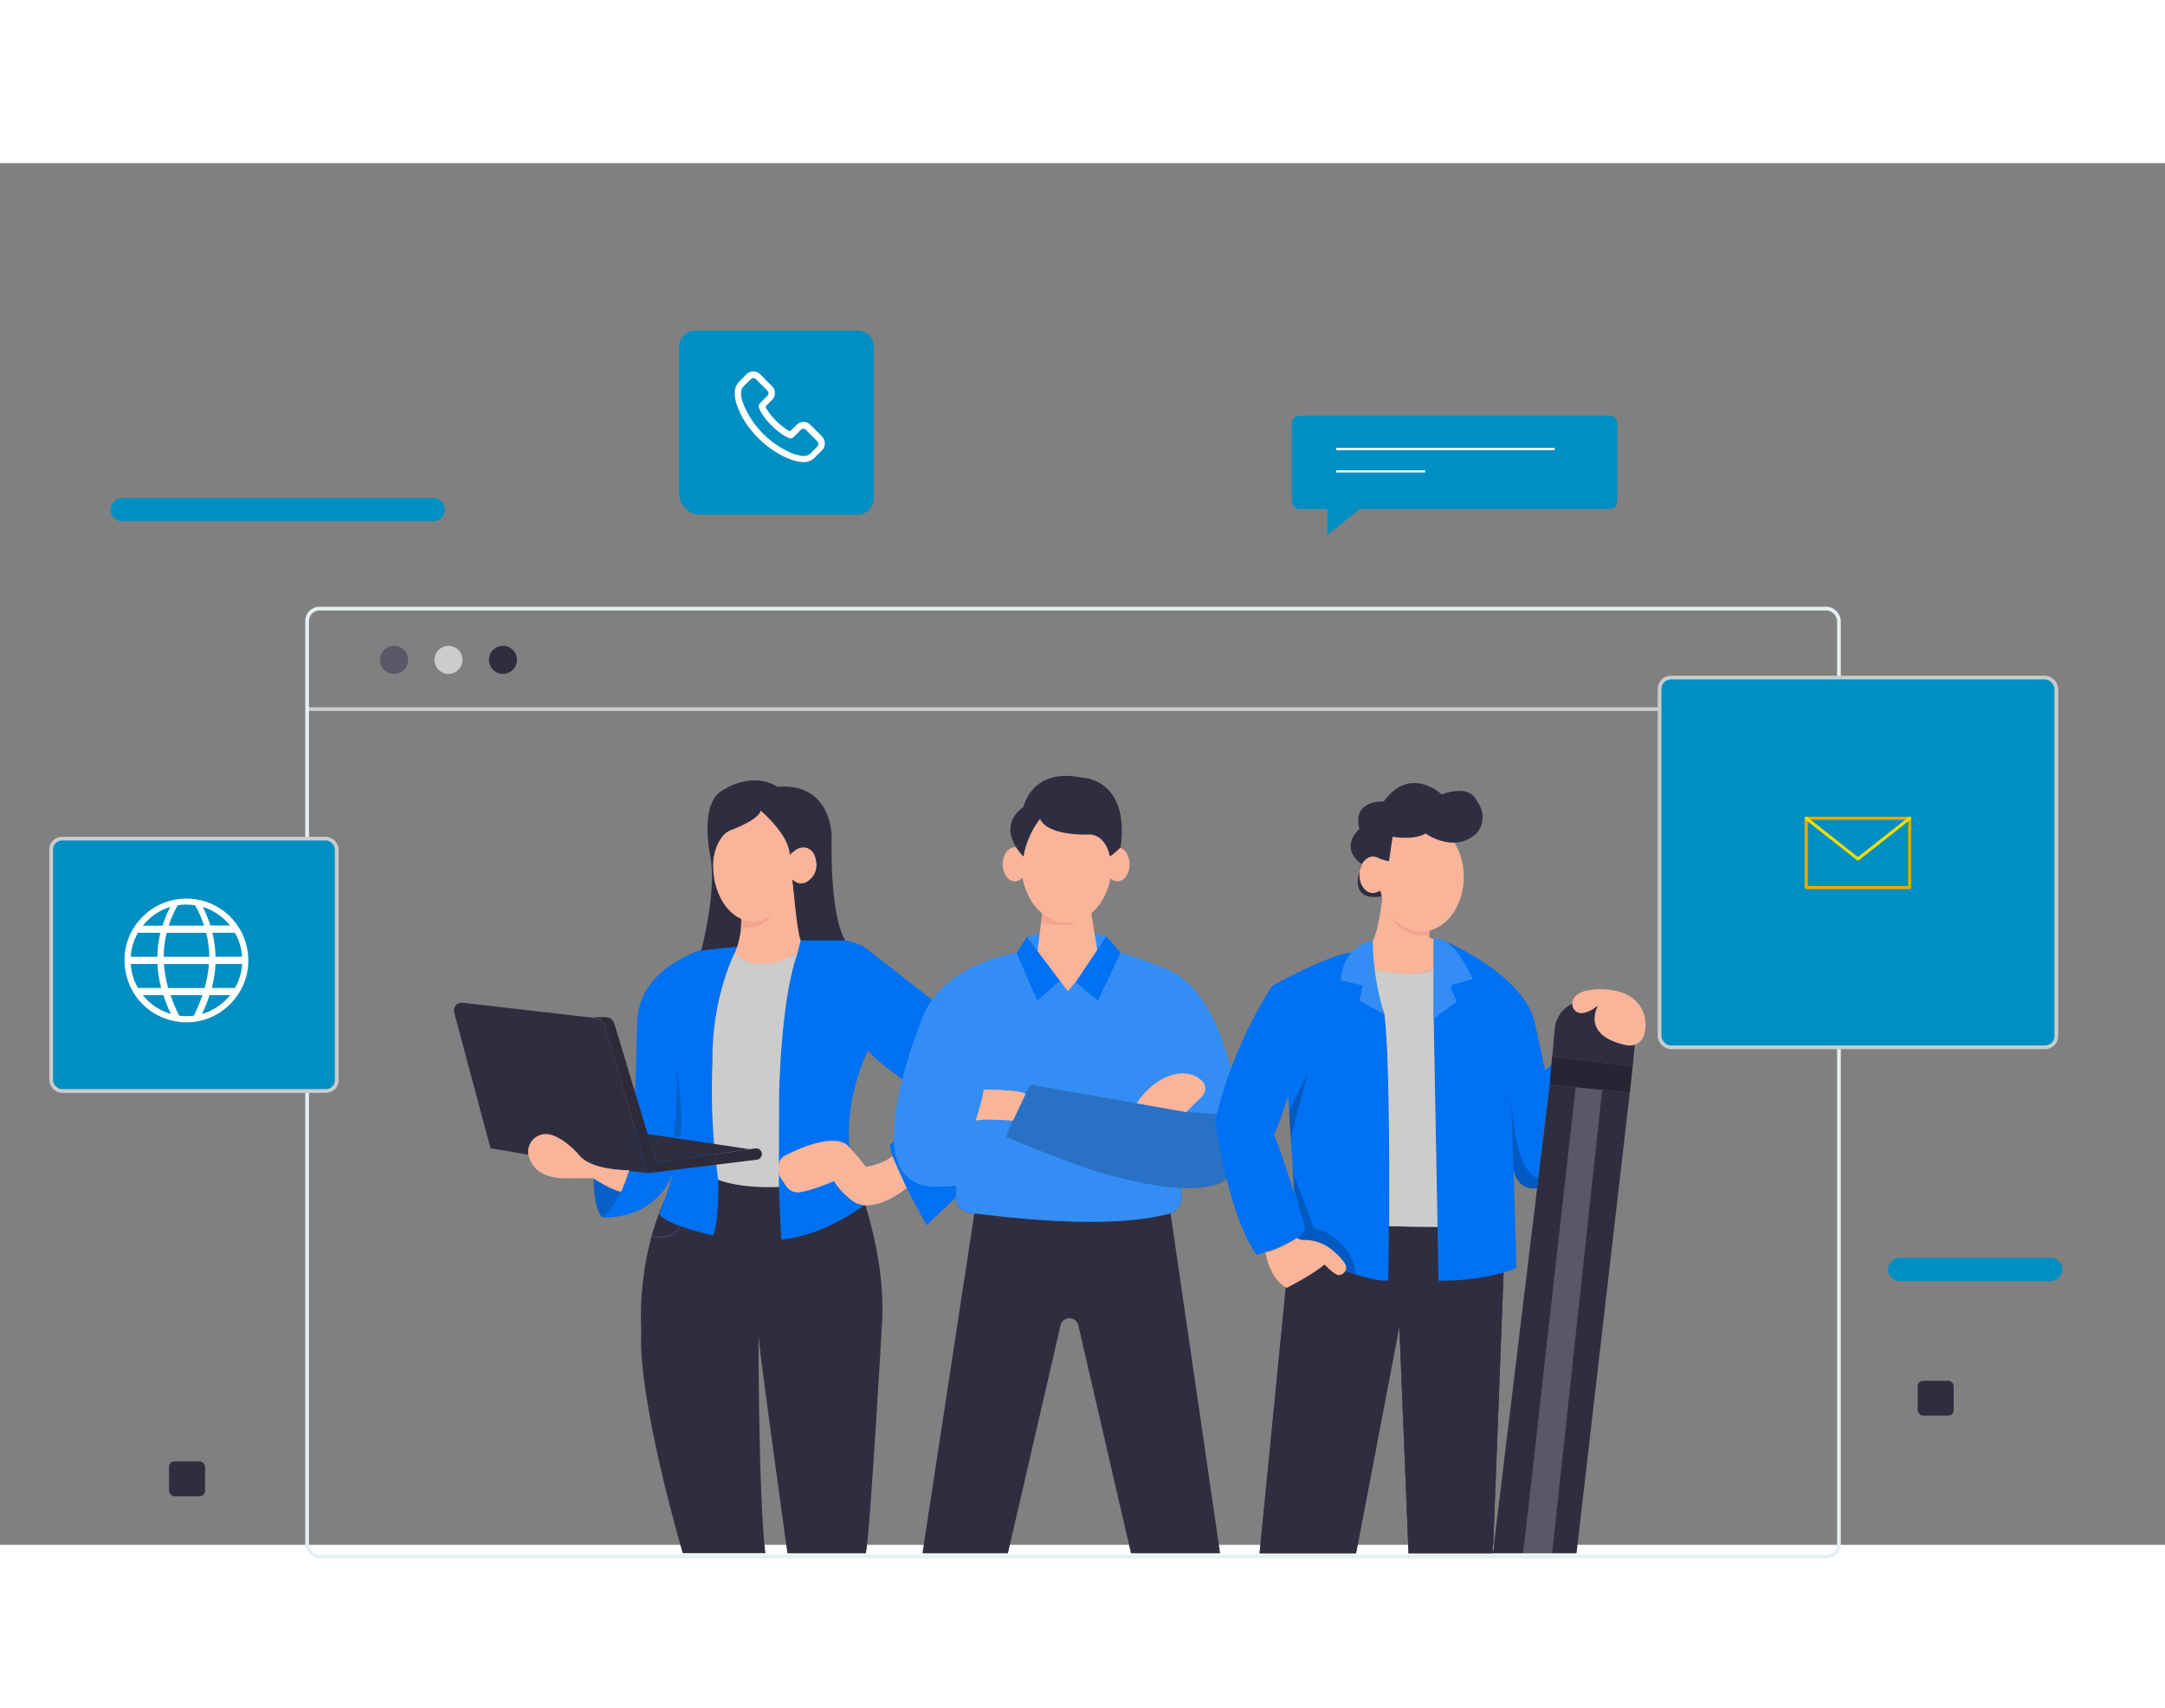 <?xml version="1.0" encoding="utf-8"?>
<svg id="a34b2483-b408-41ec-8a7f-4b7e340c4e88" data-name="Layer 1" width="865.76" height="682.89" viewBox="0 0 1148.036 732.576" xmlns="http://www.w3.org/2000/svg">
  <rect x="0" y="0" width="1148.036" height="732.576" fill="#808080" stroke="none"/>
  <defs>
    <style>*, ::after, ::before { box-sizing: border-box; }
img, svg { vertical-align: middle; }
</style>
    <style>*, body, html { -webkit-font-smoothing: antialiased; }
img, svg { max-width: 100%; }
</style>
  </defs>
  <path d="M 853.668 133.901 L 689.058 133.901 C 686.861 133.901 685.081 135.681 685.081 137.878 L 685.081 179.447 C 685.081 181.642 686.861 183.422 689.058 183.422 L 703.872 183.422 L 703.872 197.124 L 721.099 183.422 L 853.614 183.422 C 855.811 183.422 857.589 181.642 857.589 179.447 L 857.589 137.89 C 857.597 135.71 855.847 133.931 853.668 133.901 Z" data-secondary="true" style="fill: rgb(0, 143, 195);"/>
  <path d="M 314.781 538.298 C 314.781 538.298 314.569 554.968 319.644 559.09 C 323.891 555.365 327.182 550.675 329.238 545.414 C 324.259 543.384 319.427 541.006 314.781 538.298 Z" fill="#0071f2" data-primary="true"/>
  <path d="M 667.921 737.071 L 685.598 557.87 C 685.598 557.87 764.856 571.996 798.475 557.87 L 791.65 737.071 L 746.9 737.071 L 742.036 616.813 L 719.072 737.071 L 667.921 737.071 Z" fill="#3f3d56"/>
  <path d="M 667.921 737.071 L 685.598 557.87 C 685.598 557.87 764.856 571.996 798.475 557.87 L 791.65 737.071 L 746.9 737.071 L 742.036 616.813 L 719.072 737.071 L 667.921 737.071 Z" fill="#2f2e41" data-secondary="true"/>
  <path d="M 340.079 618.641 C 340.079 618.641 335.692 566.762 365.256 528.041 C 365.256 528.041 375.486 546.673 419.694 542.287 C 419.694 542.287 441.505 538.417 451.603 532.679 C 451.603 532.679 469.016 570.79 467.915 611.698 C 467.915 611.698 461.29 727.994 459.143 737.071 L 417.547 737.071 C 417.547 737.071 403.301 634.716 402.202 621.875 C 402.202 621.875 402.202 707.493 405.859 737.018 L 362.023 737.018 C 362.023 737.018 337.759 654.581 340.079 618.641 Z" fill="#2f2e41" data-secondary="true"/>
  <path d="M 336.103 516.712 L 337.932 454.614 C 339.76 418.081 391.905 412.077 391.905 412.077 C 391.905 412.077 442.791 406.38 458.163 415.523 L 519.901 463.52 L 515.515 540.101 L 491.398 563.118 C 491.398 563.118 470.937 527.339 472.038 520.368 L 497.612 499.166 C 497.612 499.166 463.636 476.52 460.349 470.304 C 460.349 470.304 437.821 513.783 459.62 551.403 C 459.62 551.403 439.161 568.219 414.313 570.778 C 414.313 570.778 407.132 465.189 422.966 418.796 C 422.966 418.796 404.905 430.723 389.599 418.796 C 389.599 418.796 375.593 446.928 378.149 491.123 C 378.149 491.123 384.365 553.961 378.149 568.577 C 378.149 568.577 353.834 563.37 349.448 557.168 C 349.448 557.168 352.853 550.635 356.961 534.972 C 356.961 534.972 350.335 559.076 319.698 559.076 C 319.644 559.09 335.242 545.216 336.103 516.712 Z" fill="#0071f2" data-primary="true"/>
  <path d="M 517.318 552.597 L 489.158 737.071 L 534.464 737.071 L 562.36 616.243 C 562.85 614.022 564.815 612.436 567.09 612.427 C 569.369 612.426 571.34 614.015 571.821 616.243 L 599.728 737.071 L 646.984 737.071 L 620.097 552.597 L 517.318 552.597 Z" fill="#2f2e41" data-secondary="true"/>
  <path d="M 506.823 539.504 L 506.823 548.449 C 506.819 552.566 509.891 556.036 513.978 556.532 C 533.179 558.852 587.564 565.809 619.99 556.996 C 624.145 555.844 626.89 551.897 626.523 547.601 L 625.926 540.71 L 561.378 524.61 L 506.823 539.504 Z" fill="#3f3d56"/>
  <path d="M 506.823 539.504 L 506.823 548.449 C 506.819 552.566 509.891 556.036 513.978 556.532 C 533.179 558.852 587.564 565.809 619.99 556.996 C 624.145 555.844 626.89 551.897 626.523 547.601 L 625.926 540.71 L 561.378 524.61 L 506.823 539.504 Z" fill="#0071f2" data-primary="true"/>
  <path d="M 506.823 539.504 L 506.823 548.449 C 506.819 552.566 509.891 556.036 513.978 556.532 C 533.179 558.852 587.564 565.809 619.99 556.996 C 624.145 555.844 626.89 551.897 626.523 547.601 L 625.926 540.71 L 561.378 524.61 L 506.823 539.504 Z" fill="#fff" opacity="0.2"/>
  <path d="M 628.962 503.142 L 546.153 488.565 L 537.062 507.726 L 533.55 516.274 L 562.452 528.041 C 562.452 528.041 643.949 559.634 655.319 532.362 C 655.319 532.362 662.196 520.792 655.703 495.522 C 655.466 494.604 655.275 493.676 655.133 492.739 C 653.808 484.418 645.778 438.687 618.943 427.475 C 618.943 427.475 599.794 419.684 594.269 418.717 L 539.023 418.717 C 539.023 418.717 498.448 424.441 488.376 455.079 C 488.376 455.079 473.8 490.751 474.09 516.274 C 474.09 516.274 471.812 541.783 494.869 542.777 C 494.869 542.777 541.621 542.579 562.452 528.068 L 533.55 516.274 L 537.115 507.687 C 530.55 506.937 523.922 506.937 517.357 507.687 C 517.357 507.687 521.863 495.959 522.18 484.59" fill="#0071f2" data-primary="true"/>
  <path d="M 628.962 503.142 L 546.153 488.565 L 537.062 507.726 L 533.55 516.274 L 562.452 528.041 C 562.452 528.041 643.949 559.634 655.319 532.362 C 655.319 532.362 662.196 520.792 655.703 495.522 C 655.466 494.604 655.275 493.676 655.133 492.739 C 653.808 484.418 645.778 438.687 618.943 427.475 C 618.943 427.475 599.794 419.684 594.269 418.717 L 539.023 418.717 C 539.023 418.717 498.448 424.441 488.376 455.079 C 488.376 455.079 473.8 490.751 474.09 516.274 C 474.09 516.274 471.812 541.783 494.869 542.777 C 494.869 542.777 541.621 542.579 562.452 528.068 L 533.55 516.274 L 537.115 507.687 C 530.55 506.937 523.922 506.937 517.357 507.687 C 517.357 507.687 521.863 495.959 522.18 484.59" fill="#fff" opacity="0.2"/>
  <path d="M 546.166 488.526 C 543.741 492.395 542.323 496.914 539.912 501.711 C 537.531 506.458 535.396 511.323 533.511 516.287 C 540.587 519.362 548.088 522.317 555.773 525.338 C 568.057 530.108 582.673 535.41 591.937 537.464 C 591.937 537.464 625.914 546.992 642.199 542.181 C 642.199 542.181 658.777 542.472 658.445 515.082 L 657.585 504.865 L 628.962 503.142 L 546.166 488.526 Z" opacity="0.2"/>
  <path d="M 544.549 410.328 C 544.549 410.328 566.123 402.947 586.636 409.957 C 584.423 413.668 582.025 417.47 579.388 421.354 C 575.002 427.847 570.562 433.73 566.242 439.018 L 544.549 410.328 Z" fill="#0071f2" data-primary="true"/>
  <path d="M 544.549 410.328 C 544.549 410.328 566.123 402.947 586.636 409.957 C 584.423 413.668 582.025 417.47 579.388 421.354 C 575.002 427.847 570.562 433.73 566.242 439.018 L 544.549 410.328 Z" fill="#fff" opacity="0.2"/>
  <path d="M 380.84 538.934 C 380.84 538.934 389.758 543.453 413.015 542.791 L 413.148 493.654 C 413.148 493.654 413.863 443.602 422.913 418.81 C 422.913 418.81 404.931 430.351 389.546 418.81 C 389.546 418.81 377.182 442.847 377.819 476.572 C 377.633 480.707 377.513 484.934 377.488 489.241 C 377.362 505.866 378.483 522.477 380.84 538.934 Z" fill="#ccc"/>
  <path d="M 376.745 367.871 C 376.745 367.871 370.266 338.823 383.61 332.304 C 383.61 332.304 398.186 322.06 412.485 330.752 C 412.485 330.752 438.245 326.407 441.042 355.931 C 441.042 355.931 439.492 397.222 448.17 412.117 L 424.584 412.117 L 371.816 417.418 C 371.816 417.418 380.111 386.993 376.745 367.871 Z" fill="#2f2e41" data-secondary="true"/>
  <path d="M 314.781 538.298 C 314.781 538.298 314.569 554.968 319.644 559.09 C 319.644 559.09 326.27 552.57 329.238 545.414 C 329.238 545.414 319.432 542.367 314.781 538.298 Z" fill="#231f20" opacity="0.2"/>
  <path d="M 442.3 539.716 C 442.3 539.716 431.488 544.446 424.279 545.652 C 421.369 546.122 418.456 544.833 416.845 542.367 L 413.929 537.98 C 413.228 536.919 412.855 535.674 412.856 534.402 L 412.856 531.898 C 412.852 529.456 414.219 527.219 416.394 526.107 C 423.271 522.582 438.537 515.731 447.322 519.362 C 448.22 519.741 449.021 520.316 449.668 521.045 C 451.988 523.562 458.097 530.254 459.064 532.136 C 459.064 532.136 468.419 530.811 473.19 526.385 C 473.19 526.385 479.444 540.763 480.81 543.439 C 480.81 543.439 463.132 558.148 452.12 550.25 C 452.12 550.318 445.176 545.228 442.3 539.716 Z" fill="#f9b499"/>
  <path d="M 357.305 516.274 C 357.305 516.274 360.168 493.283 358.498 479.408 C 358.498 479.408 363.043 502.148 360.658 516.274 L 357.305 516.274 Z" fill="#231f20" opacity="0.2"/>
  <path d="M 350.574 569.85 C 348.856 569.85 347.147 569.605 345.498 569.121 L 345.764 568.313 C 346.188 568.458 356.179 571.718 360.141 563.423 L 360.963 563.728 C 359.067 567.691 354.96 570.112 350.574 569.85 Z" fill="#3f3d56"/>
  <g opacity="0.2" transform="matrix(1.325, 0, 0, 1.325, -19.038, -38.05)">
    <path d="M365.45,465.09c-17-1.8-17.89-11.73-17.9-11.83l.73-.36c0,.1.61,9.8,17.05,11.54Z" fill="#231f20"/>
  </g>
  <polygon points="550.062 444.04 539.023 418.717 544.549 410.328 562.028 433.452 550.062 444.04" fill="#0071f2" data-primary="true"/>
  <polygon points="570.523 434.3 582.21 444.04 594.229 418.717 586.636 409.957 570.523 434.3" fill="#0071f2" data-primary="true"/>
  <polygon points="552.964 395.234 550.168 417.762 566.242 439.018 570.523 433.969 581.825 417.126 578.301 395.234 552.964 395.234" fill="#f9b499"/>
  <path d="M 521.624 491.136 C 521.624 491.136 539.885 490.778 543.926 493.402 L 537.142 507.687 C 537.142 507.687 520.908 506.454 517.384 507.687 C 517.318 507.726 521.015 496.609 521.624 491.136 Z" fill="#f9b499"/>
  <path d="M 602.764 498.517 C 602.764 498.517 611.43 483.835 626.112 482.615 C 630.173 482.315 634.182 483.678 637.218 486.392 C 639.703 488.612 639.795 492.472 637.416 494.806 L 628.962 503.142 L 602.764 498.517 Z" fill="#f9b499"/>
  <path d="M 733.569 383.732 C 733.569 383.732 733.569 384.076 733.49 384.673 C 733.052 389.576 730.839 412.184 725.897 414.794 L 727.725 427.185 C 727.725 427.185 750.73 433.372 760.231 427.185 L 760.231 411.283 C 760.231 411.283 757.859 411.455 757.859 409.64 L 758.231 402.325 L 733.569 383.732 Z" fill="#f9b499"/>
  <path d="M 683.147 494.794 L 688.262 578.821 C 688.262 578.821 729.182 594.538 736.127 592.338 C 736.127 592.338 738.313 479.819 734.112 451.315 L 717.123 418.717 C 710.365 417.657 683.902 431.172 676.614 434.99 C 675.362 435.649 674.303 436.621 673.54 437.812 C 660.089 459.379 650.242 482.993 644.387 507.726 C 644.387 507.726 651.012 557.275 666.304 578.821 C 666.304 578.821 688.593 572.606 692.238 565.305 C 692.238 565.305 679.092 521.827 675.434 515.253 C 675.474 515.253 676.574 514.154 683.147 494.794 Z" fill="#0071f2" data-primary="true"/>
  <path d="M 762.802 592.55 L 760.244 453.873 L 765.849 412.355 C 765.849 412.355 810.295 430.908 814.311 457.901 L 819.426 481.092 L 823.083 477.619 L 815.052 543.453 C 815.052 543.453 804.822 545.574 802.622 533.527 L 804.094 585.766 C 804.094 585.766 789.464 592.723 762.802 592.55 Z" fill="#0071f2" data-primary="true"/>
  <path d="M 801.152 491.136 L 802.61 533.541 C 802.61 533.541 804.318 545.374 815.04 543.466 L 815.688 538.166 C 815.688 538.166 802.861 538.391 801.152 491.136 Z" opacity="0.2"/>
  <path d="M 670.943 577.391 C 670.943 577.391 673.288 591.967 682.299 596.354 C 682.299 596.354 696.319 589.304 702.336 583.936 C 702.336 583.936 707.636 589.541 709.822 589.541 C 712.883 589.564 714.819 586.265 713.307 583.604 C 713.254 583.508 713.196 583.417 713.136 583.327 C 710.617 579.841 707.504 576.826 703.939 574.422 C 700.245 572.08 695.947 570.869 691.575 570.936 C 690.189 571.059 688.808 570.668 687.692 569.837 C 687.692 569.837 676.455 577.298 670.943 577.391 Z" fill="#f9b499"/>
  <polygon points="864.229 492.885 821.731 488.631 791.65 737.071 835.977 737.071 864.229 492.885" fill="#2f2e41" data-secondary="true"/>
  <polygon points="808.414 730.803 835.513 490.01 849.613 491.149 823.069 737.071 807.566 737.071 808.414 730.803" fill="#fff" opacity="0.2"/>
  <polygon points="823.069 473.684 821.731 488.631 864.229 492.885 865.74 478.957 823.069 473.684" fill="#2f2e41" data-secondary="true"/>
  <polygon points="823.069 473.684 821.731 488.631 864.229 492.885 865.74 478.957 823.069 473.684" opacity="0.2"/>
  <path d="M 824.448 458.882 L 823.123 473.737 L 865.793 479.037 L 867.316 462.857 C 868.185 454.006 861.688 446.136 852.832 445.312 L 841.927 444.292 C 833.064 443.471 825.225 450.016 824.448 458.882 Z" fill="#2f2e41" data-secondary="true"/>
  <path d="M 847.466 446.545 C 847.466 446.545 838.031 461.97 861.168 467.402 C 861.168 467.402 872.312 471.113 872.604 456.973 C 872.604 456.973 873.744 440.555 853.178 438.263 C 853.178 438.263 834.877 435.957 833.737 445.286 C 833.379 448.136 835.596 450.657 838.467 450.666 C 840.602 450.639 843.557 449.699 847.466 446.545 Z" fill="#f9b499"/>
  <path d="M 736.697 563.635 C 736.697 563.635 737.213 472.504 734.112 451.315 C 734.112 451.315 729.196 437.176 727.725 427.185 C 727.725 427.185 751.644 433.187 760.231 427.185 L 760.231 453.873 L 762.271 564.033 L 736.697 563.635 Z" fill="#ccc"/>
  <path d="M 245.237 445.166 L 315.311 453.21 C 317.932 453.529 320.113 455.371 320.864 457.901 L 343.564 535.462 L 324.177 533.29 L 260.079 522.303 L 240.824 450.295 C 240.063 447.505 242.365 444.83 245.237 445.166 Z" fill="#2f2e41" data-secondary="true"/>
  <path d="M 311.973 452.825 L 321.128 452.825 C 323.257 452.82 325.135 454.218 325.741 456.258 L 348.03 530.083 L 400.558 522.41 C 402.371 522.143 403.998 523.546 404.003 525.378 C 404.001 526.899 402.863 528.178 401.354 528.36 L 343.617 535.462 L 320.864 457.901 C 320.864 457.901 319.644 452.057 311.973 452.825 Z" fill="#2f2e41" data-secondary="true"/>
  <path d="M 311.973 452.825 L 321.128 452.825 C 323.257 452.82 325.135 454.218 325.741 456.258 L 348.03 530.083 L 400.558 522.41 C 402.371 522.143 403.998 523.546 404.003 525.378 C 404.001 526.899 402.863 528.178 401.354 528.36 L 343.617 535.462 L 320.864 457.901 C 320.864 457.901 319.644 452.057 311.973 452.825 Z" fill="#231f20" opacity="0.2"/>
  <polygon points="343.364 514.751 397.616 522.834 347.976 530.083 343.364 514.751" fill="#2f2e41" data-secondary="true"/>
  <path d="M 389.546 418.81 C 389.546 418.81 393.191 412.077 393.138 400.814 L 414.141 389.099 L 420.237 379.89 L 424.584 412.077 L 422.913 418.81 C 422.913 418.81 402.719 432.273 389.546 418.81 Z" fill="#f9b499"/>
  <path d="M 291.804 515.068 C 284.786 513.277 278.459 519.754 280.417 526.726 C 280.465 526.901 280.52 527.075 280.58 527.247 C 282.288 532.547 287.205 538.298 300.457 538.298 C 300.457 538.298 309.958 538.086 314.821 538.298 C 314.821 538.298 323.647 544.288 329.279 545.414 C 331.026 541.721 332.47 537.892 333.599 533.965 C 333.599 533.965 312.913 534.282 306.685 525.405 C 306.644 525.405 299.582 517.109 291.804 515.068 Z" fill="#f9b499"/>
  <path d="M 520.762 479.991 L 521.558 491.136 C 521.558 491.136 539.554 490.924 543.86 493.402 L 547.24 486.696 L 520.762 479.991 Z" fill="#0071f2" data-primary="true"/>
  <path d="M 520.762 479.991 L 521.558 491.136 C 521.558 491.136 539.554 490.924 543.86 493.402 L 547.24 486.696 L 520.762 479.991 Z" fill="#fff" opacity="0.2"/>
  <polygon points="683.492 503.208 693.749 481.754 684.34 517.095 683.492 503.208" opacity="0.2"/>
  <path d="M 702.812 573.733 C 702.812 573.733 710.312 578.198 713.161 583.327 C 713.161 583.327 714.593 586.308 713.348 587.62 L 719.072 589.356 L 719.072 588.03 C 716.959 576.451 708.142 567.248 696.663 564.642 L 685.598 534.986 L 686.129 543.612 L 692.277 565.251 C 691.229 567.172 689.645 568.746 687.718 569.784 C 688.891 570.489 690.232 570.869 691.602 570.884 C 695.497 570.992 699.322 571.946 702.812 573.68" opacity="0.2"/>
  <path d="M 710.909 433.426 L 722.61 435.984 L 720.821 444.04 L 734.073 451.315 C 730.119 438.701 728.04 425.575 727.898 412.355 C 727.898 412.355 712.446 413.695 710.909 433.426 Z" fill="#0071f2" data-primary="true"/>
  <path d="M 710.909 433.426 L 722.61 435.984 L 720.821 444.04 L 734.073 451.315 C 730.119 438.701 728.04 425.575 727.898 412.355 C 727.898 412.355 712.446 413.695 710.909 433.426 Z" fill="#fff" opacity="0.2"/>
  <path d="M 760.231 453.873 L 760.231 411.322 C 760.231 411.322 769.507 407.664 780.93 432.604 L 770.779 435.519 C 769.712 435.82 769.156 436.994 769.599 438.011 L 772.409 444.384 L 760.231 453.873 Z" fill="#0071f2" data-primary="true"/>
  <path d="M 760.231 453.873 L 760.231 411.322 C 760.231 411.322 769.507 407.664 780.93 432.604 L 770.779 435.519 C 769.712 435.82 769.156 436.994 769.599 438.011 L 772.409 444.384 L 760.231 453.873 Z" fill="#fff" opacity="0.2"/>
  <line x1="162.866" y1="289.448" x2="975.144" y2="289.448" fill="none" stroke="#ccc" stroke-miterlimit="10" stroke-width="1.97"/>
  <rect x="162.866" y="236.203" width="812.278" height="502.564" rx="6.52" fill="none" stroke-miterlimit="10" stroke-width="1.97" style="stroke: rgb(230, 239, 242);"/>
  <path d="M 216.402 263.369 C 216.402 269.091 210.207 272.669 205.251 269.807 C 200.294 266.946 200.294 259.792 205.251 256.93 C 206.381 256.278 207.663 255.935 208.968 255.935 C 213.074 255.935 216.402 259.264 216.402 263.369 Z" fill="#2f2e41" data-secondary="true"/>
  <path d="M 216.402 263.369 C 216.402 269.091 210.207 272.669 205.251 269.807 C 200.294 266.946 200.294 259.792 205.251 256.93 C 206.381 256.278 207.663 255.935 208.968 255.935 C 213.074 255.935 216.402 259.264 216.402 263.369 Z" fill="#fff" opacity="0.2"/>
  <path d="M 245.276 263.369 C 245.276 269.091 239.082 272.669 234.126 269.807 C 229.17 266.946 229.17 259.792 234.126 256.93 C 235.256 256.278 236.538 255.935 237.843 255.935 C 241.949 255.935 245.276 259.264 245.276 263.369 Z" fill="#ccc"/>
  <path d="M 274.152 263.369 C 274.152 269.091 267.957 272.669 263 269.807 C 258.045 266.946 258.045 259.792 263 256.93 C 264.132 256.278 265.413 255.935 266.718 255.935 C 270.823 255.935 274.152 259.264 274.152 263.369 Z" fill="#2f2e41" data-secondary="true"/>
  <rect x="880.024" y="272.751" width="210.394" height="196.042" rx="5.99" style="fill: rgb(0, 143, 195);"/>
  <rect x="880.024" y="272.751" width="210.394" height="196.042" rx="5.99" fill="none" stroke="#ccc" stroke-miterlimit="10" stroke-width="1.97"/>
  <rect x="-1044.926" y="-417.802" width="118.813" height="100.91" rx="6.02" transform="matrix(-1, 0, 0, -1, 0, 0)" style="fill: rgb(0, 143, 195);"/>
  <polygon points="1012.632 384.117 966.186 384.117 957.798 384.117 957.798 347.357 1012.632 347.357 1012.632 356.54 1012.632 384.117" fill="none" stroke-linecap="round" stroke-linejoin="round" stroke-width="1.65" style="stroke: rgb(235, 168, 0);"/>
  <polyline points="957.798 347.357 985.215 368.958 1012.632 347.357" fill="none" stroke-linecap="round" stroke-linejoin="round" stroke-width="1.65" style="stroke: rgb(242, 222, 0);"/>
  <rect x="27.15" y="358.15" width="151.41" height="133.81" rx="5.71" style="fill: rgb(0, 143, 195);"/>
  <rect x="27.15" y="358.15" width="151.41" height="133.81" rx="5.71" fill="none" stroke="#ccc" stroke-miterlimit="10" stroke-width="1.97"/>
  <rect x="40.14" y="366.399" width="116.017" height="112.784" rx="6.64" style="fill: rgb(0, 143, 195);"/>
  <path d="M 75.655 399.499 C 57.787 417.351 65.944 447.85 90.338 454.398 C 114.732 460.946 137.068 438.632 130.542 414.233 C 129.051 408.658 126.117 403.576 122.036 399.499 C 109.195 386.772 88.496 386.772 75.655 399.499 Z M 122.036 404.216 L 111.593 404.216 C 110.493 400.834 109.134 397.542 107.525 394.37 C 113.223 396.119 118.259 399.552 121.969 404.216 L 122.036 404.216 Z M 86.813 420.808 C 86.812 416.524 87.332 412.256 88.363 408.098 L 109.341 408.098 C 110.398 412.254 110.945 416.52 110.971 420.808 L 86.813 420.808 Z M 110.771 424.651 C 110.459 428.957 109.705 433.22 108.519 437.371 L 89.198 437.371 C 88.001 433.221 87.242 428.958 86.932 424.651 L 110.771 424.651 Z M 98.845 393.138 C 100.394 393.136 101.941 393.255 103.47 393.496 C 105.406 396.916 107 400.521 108.227 404.256 L 89.464 404.256 C 90.69 400.521 92.284 396.916 94.22 393.496 C 95.754 393.242 97.304 393.109 98.858 393.098 L 98.845 393.138 Z M 90.246 394.464 C 88.626 397.63 87.265 400.923 86.177 404.309 L 75.735 404.309 C 79.455 399.599 84.52 396.132 90.258 394.37 L 90.246 394.464 Z M 73.123 408.059 L 85.051 408.059 C 84.031 412.233 83.484 416.51 83.421 420.808 L 69.321 420.808 C 69.597 416.322 70.898 411.962 73.123 408.059 Z M 73.123 437.332 C 70.906 433.436 69.606 429.085 69.321 424.61 L 83.487 424.61 C 83.701 428.909 84.368 433.173 85.475 437.332 L 73.123 437.332 Z M 75.774 441.161 L 86.654 441.161 C 87.754 444.568 89.081 447.898 90.629 451.127 C 84.754 449.425 79.55 445.943 75.735 441.161 L 75.774 441.161 Z M 98.899 452.279 C 97.6 452.283 96.303 452.198 95.015 452.028 C 93.247 448.511 91.716 444.882 90.431 441.161 L 107.353 441.161 C 106.074 444.884 104.542 448.514 102.768 452.028 C 101.472 452.201 100.166 452.284 98.858 452.279 L 98.899 452.279 Z M 107.087 451.127 C 108.668 447.902 110.022 444.572 111.142 441.161 L 122.009 441.161 C 118.165 445.966 112.916 449.451 106.995 451.127 L 107.087 451.127 Z M 124.619 437.332 L 112.296 437.332 C 113.401 433.172 114.071 428.909 114.297 424.61 L 128.45 424.61 C 128.145 429.09 126.821 433.441 124.58 437.332 L 124.619 437.332 Z M 128.423 420.767 L 114.283 420.767 C 114.204 416.482 113.644 412.219 112.613 408.059 L 124.539 408.059 C 126.78 411.958 128.094 416.32 128.382 420.808 L 128.423 420.767 Z" fill="#fff"/>
  <path d="M 229.72 189.876 L 64.791 189.876 C 61.384 189.884 58.616 187.123 58.616 183.714 C 58.608 180.3 61.379 177.531 64.791 177.539 L 229.72 177.539 C 233.131 177.539 235.895 180.304 235.895 183.714 C 235.888 187.119 233.125 189.876 229.72 189.876 Z" style="fill: rgb(0, 143, 195);"/>
  <path d="M 1087.384 592.723 L 1007.332 592.723 C 1003.929 592.723 1001.169 589.963 1001.169 586.56 C 1001.163 583.152 1003.923 580.385 1007.332 580.385 L 1087.384 580.385 C 1090.794 580.385 1093.559 583.149 1093.559 586.56 C 1093.552 589.965 1090.789 592.723 1087.384 592.723 Z" style="fill: rgb(0, 143, 195);"/>
  <rect x="1016.886" y="645.596" width="19.095" height="18.486" rx="2.86" fill="#2f2e41" data-secondary="true"/>
  <rect x="89.638" y="688.332" width="19.095" height="18.486" rx="2.86" fill="#2f2e41" data-secondary="true"/>
  <line x1="708.577" y1="151.566" x2="824.355" y2="151.566" fill="none" stroke="#fff" stroke-miterlimit="10" stroke-width="1.18"/>
  <line x1="708.577" y1="163.44" x2="755.738" y2="163.44" fill="none" stroke="#fff" stroke-miterlimit="10" stroke-width="1.18"/>
  <path d="M 368.689 88.767 L 454.744 88.767 C 459.472 88.767 463.304 92.6 463.304 97.327 L 463.304 177.844 C 463.304 182.571 459.472 186.404 454.744 186.404 L 371.418 186.404 C 365.182 186.404 360.128 181.349 360.128 175.114 L 360.128 97.327 C 360.128 92.6 363.961 88.767 368.689 88.767 Z" style="fill: rgb(0, 143, 195);"/>
  <path d="M 435.781 144.821 L 429.911 138.938 C 428.959 137.838 427.588 137.193 426.134 137.162 C 424.704 137.2 423.347 137.799 422.357 138.831 L 419.004 142.171 L 418.368 141.852 C 418.01 141.695 417.661 141.517 417.322 141.323 C 414.006 139.164 411.065 136.479 408.616 133.372 C 407.52 132.063 406.602 130.615 405.885 129.064 C 406.733 128.336 407.463 127.488 408.192 126.759 L 409.145 125.818 C 411.517 123.773 411.517 120.099 409.145 118.053 L 406.204 115.111 C 405.863 114.786 405.55 114.437 405.263 114.064 L 403.262 112.077 C 402.277 111.036 400.917 110.43 399.485 110.393 C 398.048 110.409 396.681 111.018 395.708 112.077 L 392.038 115.747 C 390.663 117.131 389.811 118.948 389.626 120.889 C 389.498 123.603 389.95 126.313 390.951 128.84 C 392.797 133.892 395.575 138.553 399.14 142.581 C 403.746 148.088 409.462 152.558 415.917 155.7 C 418.873 157.197 422.073 158.157 425.365 158.537 L 426.095 158.537 C 428.486 158.571 430.778 157.577 432.389 155.806 L 432.494 155.7 C 433.072 155.016 433.705 154.383 434.39 153.805 L 435.715 152.48 C 437.914 150.412 437.944 146.927 435.781 144.821 Z M 433.369 150.267 L 432.11 151.592 C 431.381 152.228 430.785 152.918 430.016 153.7 C 429.039 154.737 427.665 155.306 426.239 155.263 L 425.723 155.263 C 422.856 154.964 420.073 154.109 417.534 152.745 C 411.518 149.798 406.19 145.618 401.897 140.475 C 398.669 136.692 396.085 132.402 394.251 127.78 C 393.27 125.757 392.835 123.514 392.992 121.273 C 393.051 120.107 393.577 119.014 394.449 118.238 L 398.028 114.674 C 398.397 114.245 398.92 113.979 399.485 113.932 C 400.06 113.953 400.597 114.224 400.955 114.674 L 402.851 116.556 C 403.166 116.937 403.516 117.287 403.898 117.602 L 406.84 120.545 C 407.239 120.939 407.497 121.457 407.568 122.015 C 407.517 122.58 407.257 123.104 406.84 123.486 L 405.885 124.427 L 403.235 127.078 L 403.129 127.183 C 402.363 127.834 402.111 128.91 402.507 129.834 L 402.507 129.926 C 403.388 131.969 404.552 133.879 405.965 135.597 C 408.64 139.014 411.869 141.957 415.519 144.304 C 415.934 144.593 416.379 144.837 416.845 145.033 C 417.203 145.191 417.552 145.368 417.891 145.563 L 417.997 145.669 C 418.978 146.198 420.194 145.977 420.926 145.139 L 424.596 141.468 C 424.979 141.05 425.503 140.79 426.068 140.739 C 426.581 140.82 427.049 141.078 427.393 141.468 L 433.264 147.352 C 434.148 148.099 434.197 149.446 433.369 150.254 L 433.369 150.267 Z" fill="#fff"/>
  <path d="M 393.084 400.814 L 392.925 405.134 C 399.42 406.207 405.974 403.589 409.941 398.336 L 393.084 400.814 Z" fill="#f4a48e"/>
  <path d="M 432.984 373.847 C 431.992 379.068 427.817 382.619 423.709 381.798 C 422.4 381.53 421.206 380.863 420.29 379.89 C 417.917 392.69 409.53 402.139 399.551 402.139 C 387.731 402.139 378.149 388.887 378.149 372.495 C 378.149 356.104 387.731 342.851 399.551 342.851 C 409.676 342.851 418.103 352.565 420.383 365.631 C 422.008 363.529 424.65 362.482 427.274 362.901 C 431.381 363.736 433.966 368.626 432.984 373.847 Z" fill="#f9b499"/>
  <path d="M 378.097 369.858 C 378.097 369.858 379.555 356.46 387.837 353.533 C 387.837 353.533 402.347 348.231 403.367 343.342 C 403.367 343.342 418.766 356.209 418.766 366.929 C 418.766 366.929 425.074 358.051 431.169 365.419 C 431.169 365.419 437.066 375.318 427.552 381.32 C 427.552 381.32 423.166 383.6 420.237 379.89 C 420.237 379.89 422.608 408.022 424.584 412.077 L 437.517 363.471 L 433.184 349.583 L 412.432 335.272 L 388.327 335.272 C 388.327 335.272 375.155 352.697 375.169 353.612 C 375.181 354.526 378.097 369.858 378.097 369.858 Z" fill="#2f2e41" data-secondary="true"/>
  <path d="M 552.103 402.788 L 553.03 395.234 C 553.03 395.234 563.393 401.304 571.463 401.86 C 571.397 401.901 568.203 405.796 552.103 402.788 Z" fill="#f4a48e"/>
  <ellipse cx="565.567" cy="371.646" rx="24.051" ry="31.142" fill="#f9b499"/>
  <ellipse cx="592.52" cy="371.766" rx="6.48" ry="9.038" fill="#f9b499"/>
  <ellipse cx="538.175" cy="371.766" rx="6.48" ry="9.038" fill="#f9b499"/>
  <path d="M 542.707 367.659 C 542.707 367.659 527.097 352.803 542.707 341.354 C 542.707 341.354 546.882 320.403 573.425 325.771 C 573.425 325.771 599.199 325.903 594.229 362.729 C 592.483 364.531 590.585 366.18 588.558 367.659 C 588.558 367.659 586.584 355.48 576.844 355.97 C 576.844 355.97 555.641 356.938 551.506 347.688 C 546.996 353.533 543.976 360.386 542.707 367.659 Z" fill="#2f2e41" data-secondary="true"/>
  <path d="M 757.859 409.679 L 757.992 406.909 C 757.992 406.909 741.056 407.493 736.697 397.395 C 736.697 397.395 739.453 409.852 757.859 409.679 Z" fill="#f4a48e"/>
  <path d="M 776.212 378.459 C 776.212 394.466 766.154 407.44 753.684 407.44 C 743.216 407.44 734.404 398.163 731.899 385.747 C 730.843 386.642 729.507 387.139 728.122 387.151 C 724.067 387.151 720.781 382.792 720.781 377.399 C 720.781 372.005 724.067 367.659 728.122 367.659 C 729.69 367.686 731.188 368.311 732.311 369.407 C 735.265 357.839 743.72 349.53 753.684 349.53 C 766.154 349.491 776.212 362.464 776.212 378.459 Z" fill="#f9b499"/>
  <path d="M 736.51 370.096 L 738.472 357.164 C 738.472 357.164 749.59 359.23 755.938 355.441 C 755.938 355.441 770.939 366.346 782.865 355.441 C 782.865 355.441 790.365 347.941 782.865 337.723 C 782.865 337.723 780.135 329.19 764.458 334.649 C 764.458 334.649 747.761 318.972 733.781 338.399 C 733.781 338.399 716.766 337.431 720.821 353.055 C 720.821 353.055 709.557 362.517 722.147 371.753 C 722.147 371.753 712.87 391.842 732.667 388.808 L 731.899 385.733 C 731.899 385.733 725.566 390.16 721.789 382.288 C 721.789 382.288 718.317 373.847 724.279 369.102 C 725.968 367.548 728.431 367.17 730.508 368.149 C 732.231 369.026 734.069 369.655 735.967 370.018 L 736.51 370.096 Z" fill="#2f2e41" data-secondary="true"/>
</svg>